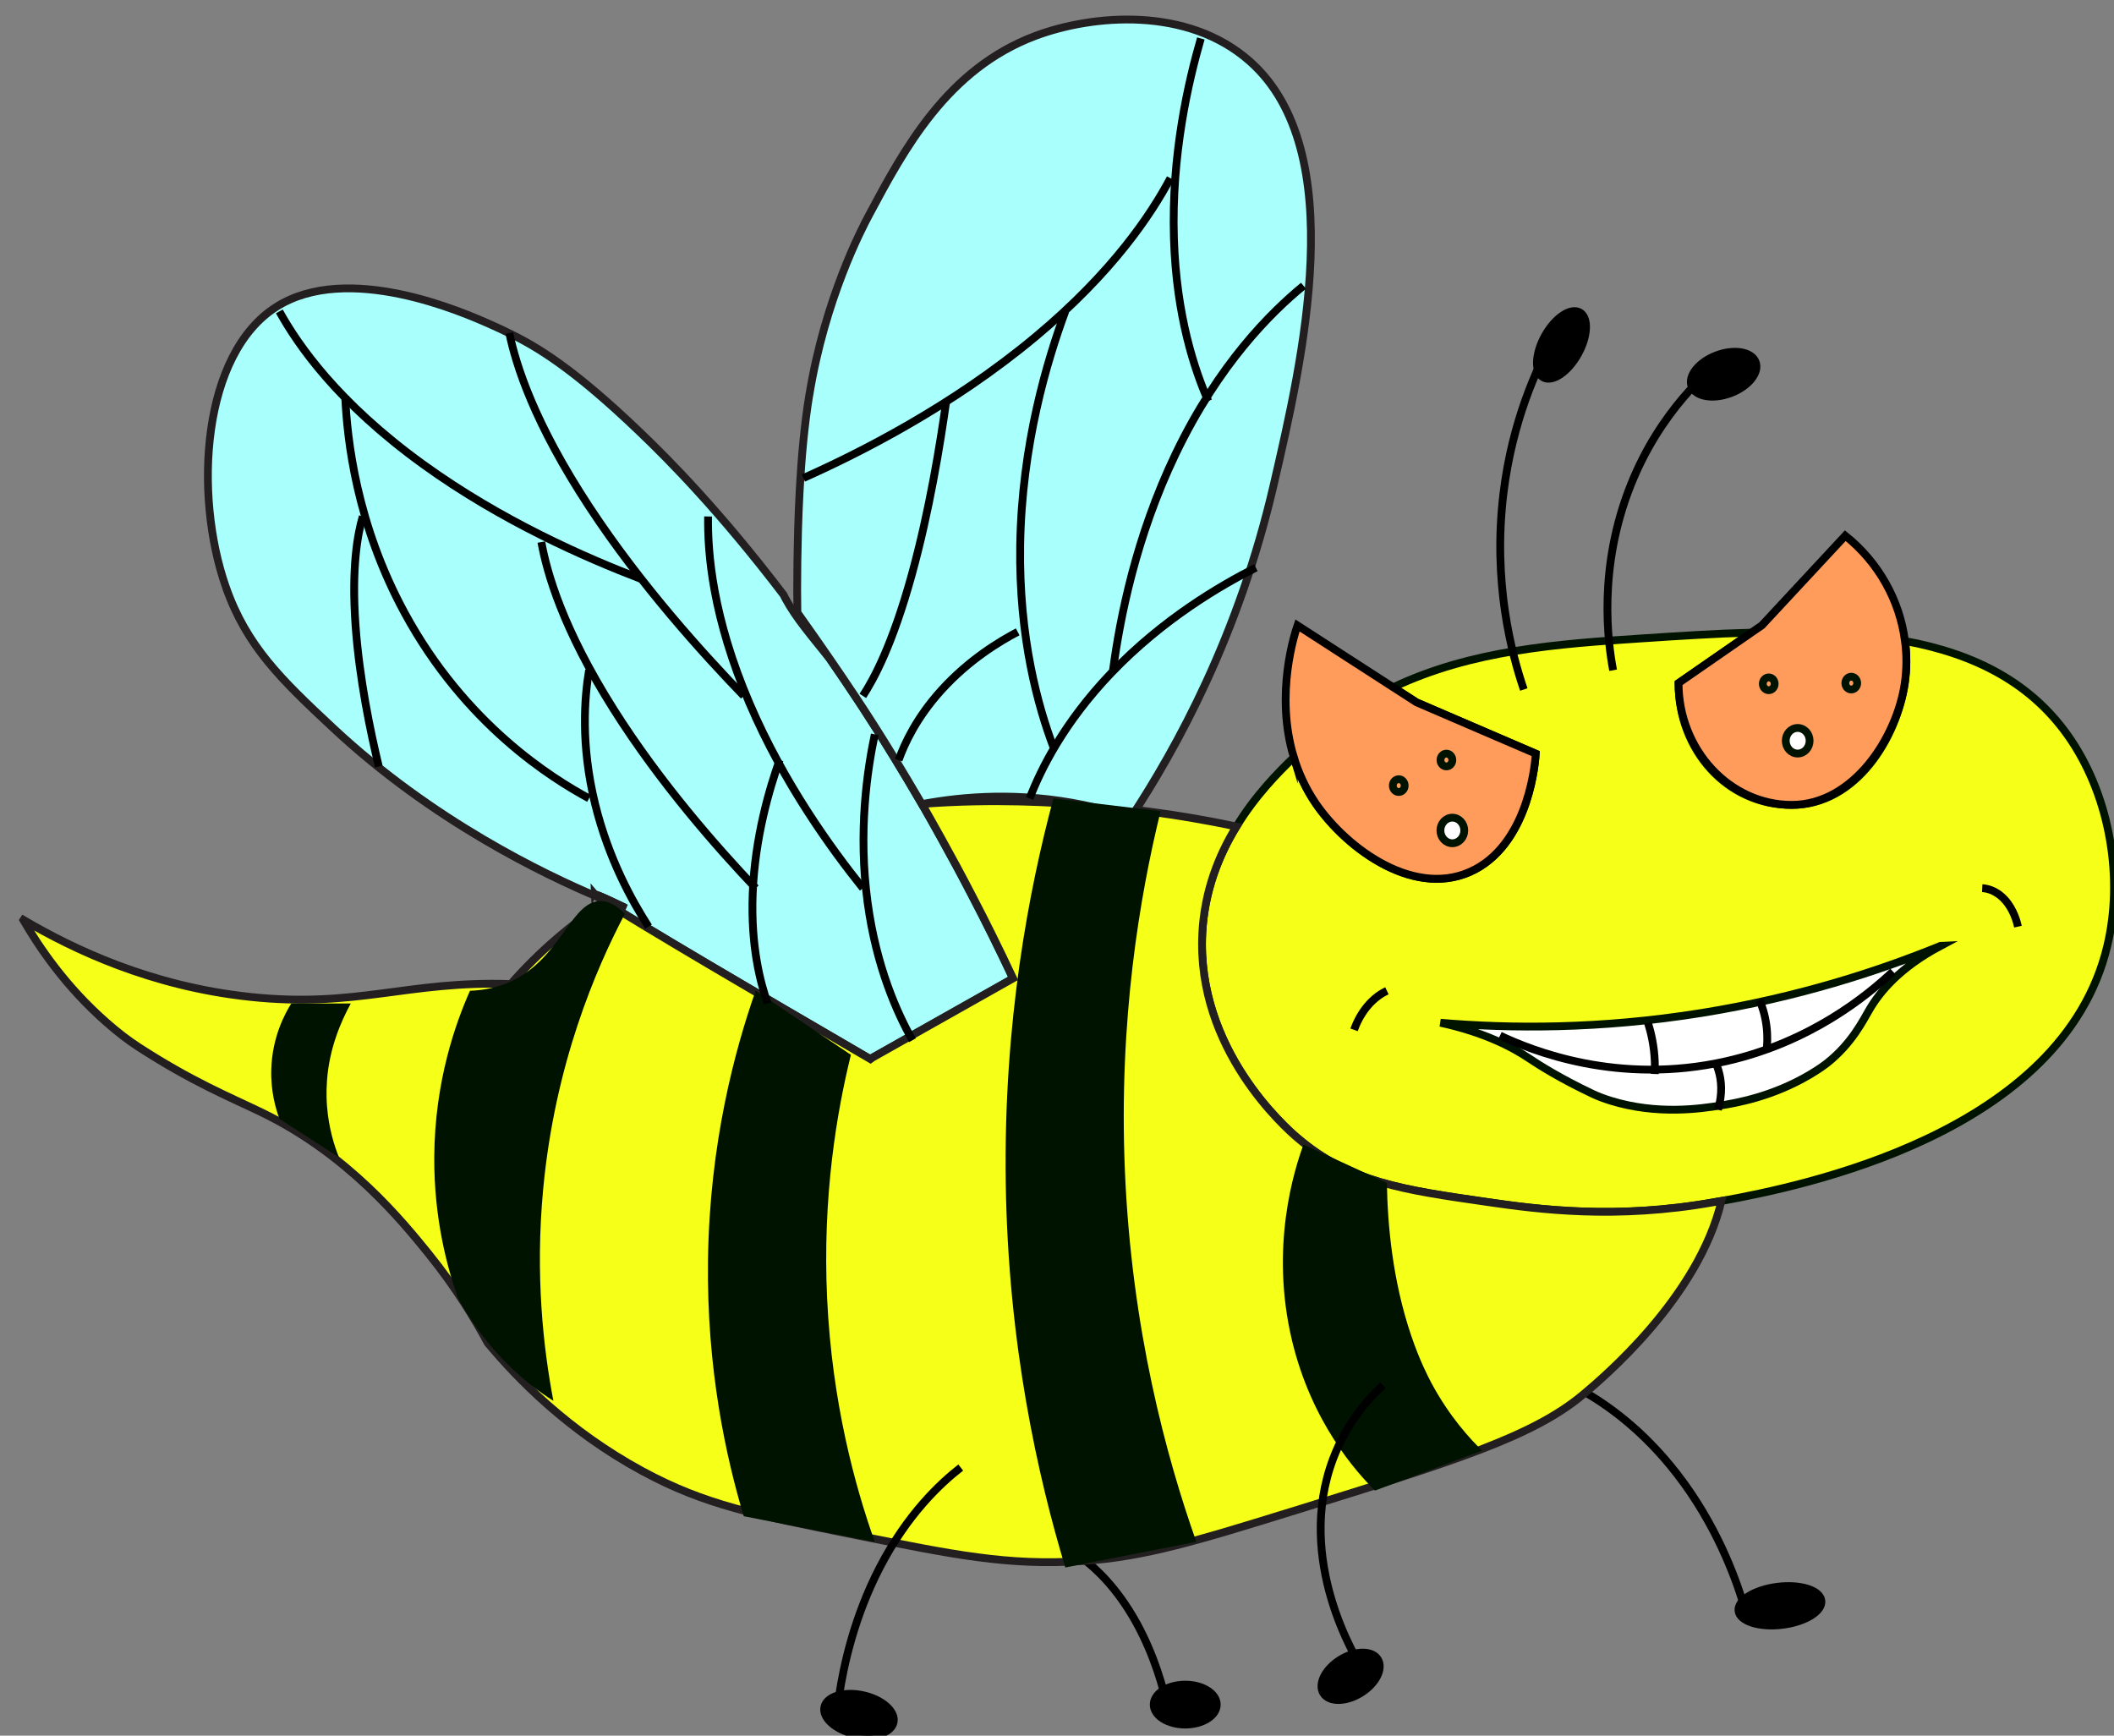 <?xml version="1.0" encoding="UTF-8"?>
<svg id="Baggrunds_tegning" data-name="Baggrunds tegning" xmlns="http://www.w3.org/2000/svg" viewBox="0 0 271 222.5">
  <rect x="0" y="0" width="271" height="222.5" fill="#808080" stroke="none"/>
  <defs>
    <style>
      .cls-1, .cls-2, .cls-3, .cls-4, .cls-5, .cls-6, .cls-7, .cls-8, .cls-9 {
        stroke-miterlimit: 10;
      }

      .cls-1, .cls-2, .cls-7 {
        stroke: #231f20;
      }

      .cls-1, .cls-3, .cls-8 {
        fill: none;
      }

      .cls-2, .cls-5 {
        fill: #f5ff17;
      }

      .cls-3, .cls-4, .cls-9 {
        stroke: #000;
      }

      .cls-5, .cls-6, .cls-8 {
        stroke: #001300;
      }

      .cls-6 {
        fill: #fff;
      }

      .cls-7 {
        fill: #a9fffc;
      }

      .cls-9 {
        fill: #ff9c5c;
      }

      .cls-10 {
        fill: #001300;
        stroke-width: 0px;
      }
    </style>
  </defs>
  <path class="cls-5" d="m166.34,145.9c6.64,5.65,13.42,6.64,24.42,8.22,6.37.92,16.36,2.27,29,0,.27-.05.6-.12.92-.16,10.29-1.87,43.72-8.61,49.46-32.7,2.06-8.64.38-18.81-4.58-26.29-4.98-7.49-12.49-11.16-21.36-12.8.26,1.77.24,3.6-.02,5.41-1.01,6.93-6.18,15.61-14.5,15.61s-14.5-7.05-14.5-15.61c3.11-2.17,6.26-4.32,9.37-6.49-4.58.13-9.27.43-13.95.74-10.93.71-21.95,1.51-32.01,6.28,1.01.64,2,1.3,3.01,1.94,5.08,2.19,10.18,4.39,15.27,6.57-.03.62-.69,11.04-7.74,14.82-7.5,3.99-16.41-2.53-20.46-8.43-1.31-1.92-2.21-3.93-2.81-5.92-2.05,1.97-4.96,4.93-7.37,8.89-2.26,3.68-4.08,8.23-4.37,13.64-.78,14.9,10.69,24.99,12.21,26.29Z"/>
  <path class="cls-3" d="m202.81,178.26c3,1.69,7.7,4.9,12.21,10.74,4.89,6.33,7.35,12.9,8.55,16.87"/>
  <path class="cls-3" d="m138.1,199.29c1.63,1.12,4.19,3.26,6.64,7.15,2.66,4.22,3.99,8.6,4.65,11.24"/>
  <path class="cls-3" d="m206.79,85.92c-.66-3.53-2-13.12,2.29-23.82,3.74-9.33,9.8-14.59,12.58-16.73"/>
  <path class="cls-3" d="m195.34,88.39c-1.56-4.6-4.01-13.75-2.6-25.21,1.12-9.14,4.24-16,6.42-19.97"/>
  <path class="cls-3" d="m80.33,116.44c.11.05.15.08.17.08,0,0-.06-.03-.17-.08Z"/>
  <path class="cls-3" d="m77.86,115.48c1.19.49,2.03.79,2.41.94-.43-.2-1.37-.66-2.24-1.05-.06.02-.11.05-.17.12Z"/>
  <ellipse class="cls-4" cx="228.16" cy="205.87" rx="5.35" ry="2.46" transform="translate(-23.34 29.28) rotate(-6.99)"/>
  <ellipse class="cls-4" cx="173.14" cy="214.88" rx="4.11" ry="2.51" transform="translate(-87.26 123.55) rotate(-31.81)"/>
  <ellipse class="cls-4" cx="151.94" cy="218.52" rx="4.04" ry="2.56"/>
  <ellipse class="cls-4" cx="110.12" cy="219.82" rx="2.55" ry="4.54" transform="translate(-128.36 279.62) rotate(-77.47)"/>
  <ellipse class="cls-4" cx="220.96" cy="47.97" rx="4.39" ry="2.59" transform="translate(-2.67 81.36) rotate(-20.74)"/>
  <ellipse class="cls-4" cx="200.18" cy="44.23" rx="4.78" ry="2.42" transform="translate(63.77 197.26) rotate(-60.75)"/>
  <path class="cls-9" d="m215.18,87.57c0,8.56,6.55,15.61,14.5,15.61s13.49-8.68,14.5-15.61c.26-1.81.27-3.63.02-5.41-.67-5.21-3.4-10.1-7.65-13.49-3.56,3.83-7.13,7.67-10.69,11.5-.44.3-.87.61-1.31.9-3.11,2.17-6.26,4.32-9.37,6.49Z"/>
  <path class="cls-9" d="m165.86,97.08c.6,1.99,1.5,3.99,2.81,5.92,4.05,5.9,12.96,12.42,20.46,8.43,7.05-3.78,7.71-14.2,7.74-14.82-5.08-2.19-10.18-4.39-15.27-6.57-1.01-.64-2-1.3-3.01-1.94-4.09-2.65-8.18-5.27-12.26-7.92-.29.84-2.95,8.74-.47,16.91Z"/>
  <path class="cls-7" d="m28.95,75.24c2.66,7.61,7.13,11.9,13.74,18.07,12.79,11.96,27.16,18.81,33.9,21.66-.21-.16-.32-.26-.32-.3.05-.07.87.28,1.76.69.76.35,1.6.76,2.08.99-.43-.16-1.21-.44-2.24-.87-.09.03-.17.08-.26.16,4.47,2.91,19.49,11.73,33.98,20.16.09-.07.17-.15.26-.21l18.01-10.15c-1.77-3.76-3.51-7.28-5.22-10.55-1.36-2.63-2.69-5.09-3.97-7.39-.85-1.56-1.69-3.02-2.49-4.42-1.25-2.15-2.43-4.11-3.5-5.87-2.85-4.67-5.63-8.92-8.32-12.77-2.47-3.09-4.29-5.18-5.65-7.67-.09-.16-.18-.35-.27-.53-8.08-10.6-14.61-17.22-18.39-20.83-8.5-8.15-13.22-11.01-17.1-12.85-.35-.18-.99-.48-1.82-.85-3.85-1.74-18.58-8.17-27.71-2.37-9.51,6.03-10.64,23.94-6.47,35.9Z"/>
  <path class="cls-1" d="m76.27,114.68s.11.13.32.3c.23.16.56.39,1.01.67.09-.08.17-.13.26-.16,1.19.49,2.03.79,2.41.94-.43-.2-1.37-.66-2.24-1.05-.89-.41-1.71-.76-1.76-.69Z"/>
  <path class="cls-2" d="m3,117.96c2.03,3.48,5.4,8.51,10.69,13.14,1.49,1.31,2.78,2.28,4.02,3.09,6.91,4.49,11.72,6.43,15.82,8.41,11.07,5.35,18.07,14,21.37,18.07,3.61,4.46,6.08,8.61,7.63,11.5,3.85,4.62,10.33,11.28,19.84,16.43,7.95,4.31,14.46,5.61,27.48,8.22,12.16,2.43,19.31,3.95,29,3.29,7.92-.54,14.55-2.56,27.48-6.57,20.12-6.24,30.18-9.37,36.64-14.79,2.43-2.04,14.76-12.39,17.71-24.81-.32.05-.64.12-.92.16-12.64,2.27-22.64.92-29,0-11.01-1.58-17.78-2.56-24.42-8.22-1.53-1.3-12.99-11.39-12.21-26.29.29-5.41,2.11-9.96,4.37-13.64-3.68-.77-7.31-1.4-10.87-1.87-2.99-.41-5.92-.72-8.76-.92-3.65-.26-11.3-.81-20.68-.1.79,1.4,1.63,2.86,2.49,4.42,1.28,2.3,2.61,4.76,3.97,7.39,1.71,3.27,3.45,6.79,5.22,10.55l-18.01,10.15c-.09.07-.17.15-.26.21-14.49-8.43-29.51-17.25-33.98-20.16-4.35,2.84-8.47,6.33-12.15,10.53-13.2-.46-19.8,3.12-33.45,1.64-12.72-1.36-22.68-6.14-29-9.86Z"/>
  <path class="cls-7" d="m103.75,50.6c-1.31,7.98-1.46,17.22-1.53,21.36-.04,2.71-.03,4.97,0,6.57,1.7,2.39,3.11,4.41,4.14,5.91,1.85,2.7,4.82,7,8.32,12.77,1.07,1.76,2.24,3.71,3.5,5.87,5.43-1.02,12.59-1.56,20.68.1,2.19.45,4.23,1.01,6.11,1.64,5.87-8.93,13.84-23.34,18.32-42.72,3.65-15.78,9.93-42.7-3.05-54.22-8-7.1-20.16-6.02-27.48-3.29-11.36,4.25-16.85,14.54-21.37,23-.96,1.8-5.63,10.74-7.63,23Z"/>
  <path class="cls-6" d="m248.77,121.25c-8.01,3.27-18.33,6.62-30.6,8.6-13.12,2.11-24.59,2.02-33.52,1.26,5.58,1.22,9.17,3.08,11.47,4.63,1.09.74,3.93,2.54,8.04,4.48.65.31,1.38.59,2.3.88,5.99,1.86,11.58,1.02,14.09.62,1.99-.32,6.6-1.1,11.41-3.93,1.13-.67,1.84-1.18,2.31-1.55,3.12-2.49,4.55-5.4,5.35-6.77,1.37-2.36,3.93-5.44,9.16-8.22Z"/>
  <path class="cls-3" d="m254.11,113.86c.43.02,1.7.17,2.9,1.49,1.15,1.27,1.55,2.87,1.68,3.44"/>
  <path class="cls-3" d="m173.58,132.02c.26-.72.75-1.86,1.64-2.95.96-1.18,1.97-1.77,2.57-2.06"/>
  <path class="cls-10" d="m136.57,200.94c5.6-1.1,11.19-2.19,16.79-3.29-3.84-10.87-8.31-27.26-9.16-47.65-.8-19.2,1.9-35.1,4.58-46.01-4.58-.55-9.16-1.1-13.74-1.64-3.13,11.68-6.41,28.66-6.11,49.29.31,20.75,4.13,37.7,7.63,49.29Z"/>
  <path class="cls-10" d="m176.26,191.08c4.58-1.71,9.16-3.41,13.74-5.12-1.54-1.49-4.19-4.35-6.52-8.7-.41-.77-1.49-2.85-2.57-6.03-2.4-7.06-3.04-14.27-3.12-19.58-3.56-1.64-7.12-3.29-10.69-4.93-1.16,3.18-4.36,13.09-1.46,25.18,2.52,10.46,8.22,16.79,10.62,19.18Z"/>
  <path class="cls-10" d="m95.35,194.37c5.6,1.1,11.19,2.19,16.79,3.29-2.53-7.13-5.48-17.86-6.11-31.22-.61-13.11,1.25-23.91,3.05-31.22-4.07-2.74-8.14-5.48-12.21-8.22-2.66,7.58-5.9,19.53-6.11,34.5-.19,14.01,2.34,25.39,4.58,32.86Z"/>
  <path class="cls-10" d="m58.72,166.43c1.27,2.31,3.21,5.29,6.11,8.22,2.17,2.2,4.31,3.79,6.11,4.93-1.28-6.69-2.35-16.07-1.31-27.14,1.51-16.07,6.76-28.23,10.47-35.29-1.28-1.35-2.34-1.63-3.05-1.64-3.68-.07-4.94,6.64-10.69,9.86-2.3,1.29-4.55,1.59-6.11,1.64-1.81,4.07-4.53,11.58-4.58,21.36-.04,7.88,1.67,14.16,3.05,18.07Z"/>
  <path class="cls-10" d="m35.82,143.43c2.54,1.64,5.09,3.29,7.63,4.93-.59-1.47-1.31-3.72-1.53-6.57-.03-.37-.12-1.69,0-3.29.3-4.15,1.82-7.62,3.05-9.86h-7.63c-.8,1.28-2.44,4.27-2.56,8.42-.09,2.8.55,5.03,1.04,6.36Z"/>
  <path class="cls-3" d="m242.66,124.54c-3.36,3.15-10.6,9.06-21.37,11.5-13.88,3.15-25.01-1.4-29-3.29"/>
  <path class="cls-3" d="m212.13,137.68c.02-.52.03-1.07,0-1.64-.08-1.94-.46-3.61-.88-4.95"/>
  <path class="cls-3" d="m226.45,134.81c.1-.82.17-1.96,0-3.29-.18-1.4-.55-2.52-.88-3.3"/>
  <path class="cls-3" d="m220.23,142.25c.14-.49.26-1,.33-1.53.24-1.79-.1-3.25-.59-4.4"/>
  <ellipse class="cls-6" cx="230.45" cy="94.96" rx="1.53" ry="1.64"/>
  <ellipse class="cls-8" cx="226.74" cy="87.66" rx=".76" ry=".82"/>
  <ellipse class="cls-8" cx="237.32" cy="87.57" rx=".76" ry=".82"/>
  <ellipse class="cls-8" cx="185.42" cy="97.43" rx=".76" ry=".82"/>
  <ellipse class="cls-8" cx="179.31" cy="100.71" rx=".76" ry=".82"/>
  <ellipse class="cls-6" cx="186.18" cy="106.46" rx="1.53" ry="1.64"/>
  <path class="cls-3" d="m131.99,102.35c1.44-3.73,4.38-9.71,10.49-16.1,6.63-6.92,14-11.2,18.51-13.48"/>
  <path class="cls-3" d="m142.68,85.92c.88-6.6,2.91-17.07,8.03-27.74,5.56-11.57,12.25-18.15,16.39-21.55"/>
  <path class="cls-3" d="m154.89,51.42c-1.75-4-4.09-10.92-4.4-20.84-.34-10.75,1.86-20.15,3.45-25.65"/>
  <path class="cls-3" d="m150.04,22.84c-2.45,4.6-7.35,12.03-17.27,20.31-10.76,8.98-22.57,14.91-29.78,18.13"/>
  <path class="cls-3" d="m135.04,95.78c-1.94-5.15-4.44-13.93-4.26-25.87.2-12.94,3.48-23.74,5.78-29.99"/>
  <path class="cls-3" d="m121.3,51.42c-.77,5.5-2.16,14.1-4.43,22.31-2.46,8.9-4.84,13.32-6.26,15.48"/>
  <path class="cls-3" d="m115.2,97.43c.75-2.09,2.28-5.43,5.49-8.97,3.49-3.85,7.39-6.21,9.77-7.46"/>
  <path class="cls-3" d="m116.97,133.35c-1.92-3.41-4.62-9.31-5.75-17.67-1.23-9.07-.05-16.94.92-21.54"/>
  <path class="cls-3" d="m110.62,113.86c-4.06-5.06-10.13-13.43-14.52-23.66-4.76-11.09-5.4-19.34-5.33-23.99"/>
  <path class="cls-3" d="m95.35,89.21c-5.21-5.39-13.17-14.16-19.76-24.17-7.14-10.85-9.45-18.27-10.3-22.34"/>
  <path class="cls-3" d="m82.11,74.19c-6.96-2.66-17.8-7.38-27.88-14.67-10.92-7.9-16.01-15.25-18.42-19.6"/>
  <path class="cls-3" d="m98.41,128.64c-.96-2.7-2.17-7.38-1.92-14.04.27-7.22,2.15-13.51,3.45-17.18"/>
  <path class="cls-3" d="m96.88,113.86c-4.83-5.09-12.19-13.39-18.22-22.94-6.53-10.35-8.55-17.49-9.26-21.43"/>
  <path class="cls-3" d="m83.14,118.79c-2.09-3.23-5.12-8.67-6.85-15.71-1.87-7.63-1.36-13.69-.78-17.15"/>
  <path class="cls-3" d="m75.51,102.35c-4.71-2.55-15.87-9.44-23.66-23.82-6.16-11.37-7.35-22.14-7.6-27.76"/>
  <path class="cls-3" d="m48.56,98.26c-1.04-4.3-2.48-11.12-2.98-18.06-.54-7.52.28-11.79.92-14"/>
  <path class="cls-3" d="m107.57,217.37c.59-3.9,1.93-10.08,5.2-16.41,3.55-6.86,7.77-10.79,10.39-12.83"/>
  <path class="cls-3" d="m174.73,214.08c-.87-1.36-8.75-14.1-3.82-27.11,1.68-4.44,4.33-7.5,6.38-9.4"/>
</svg>